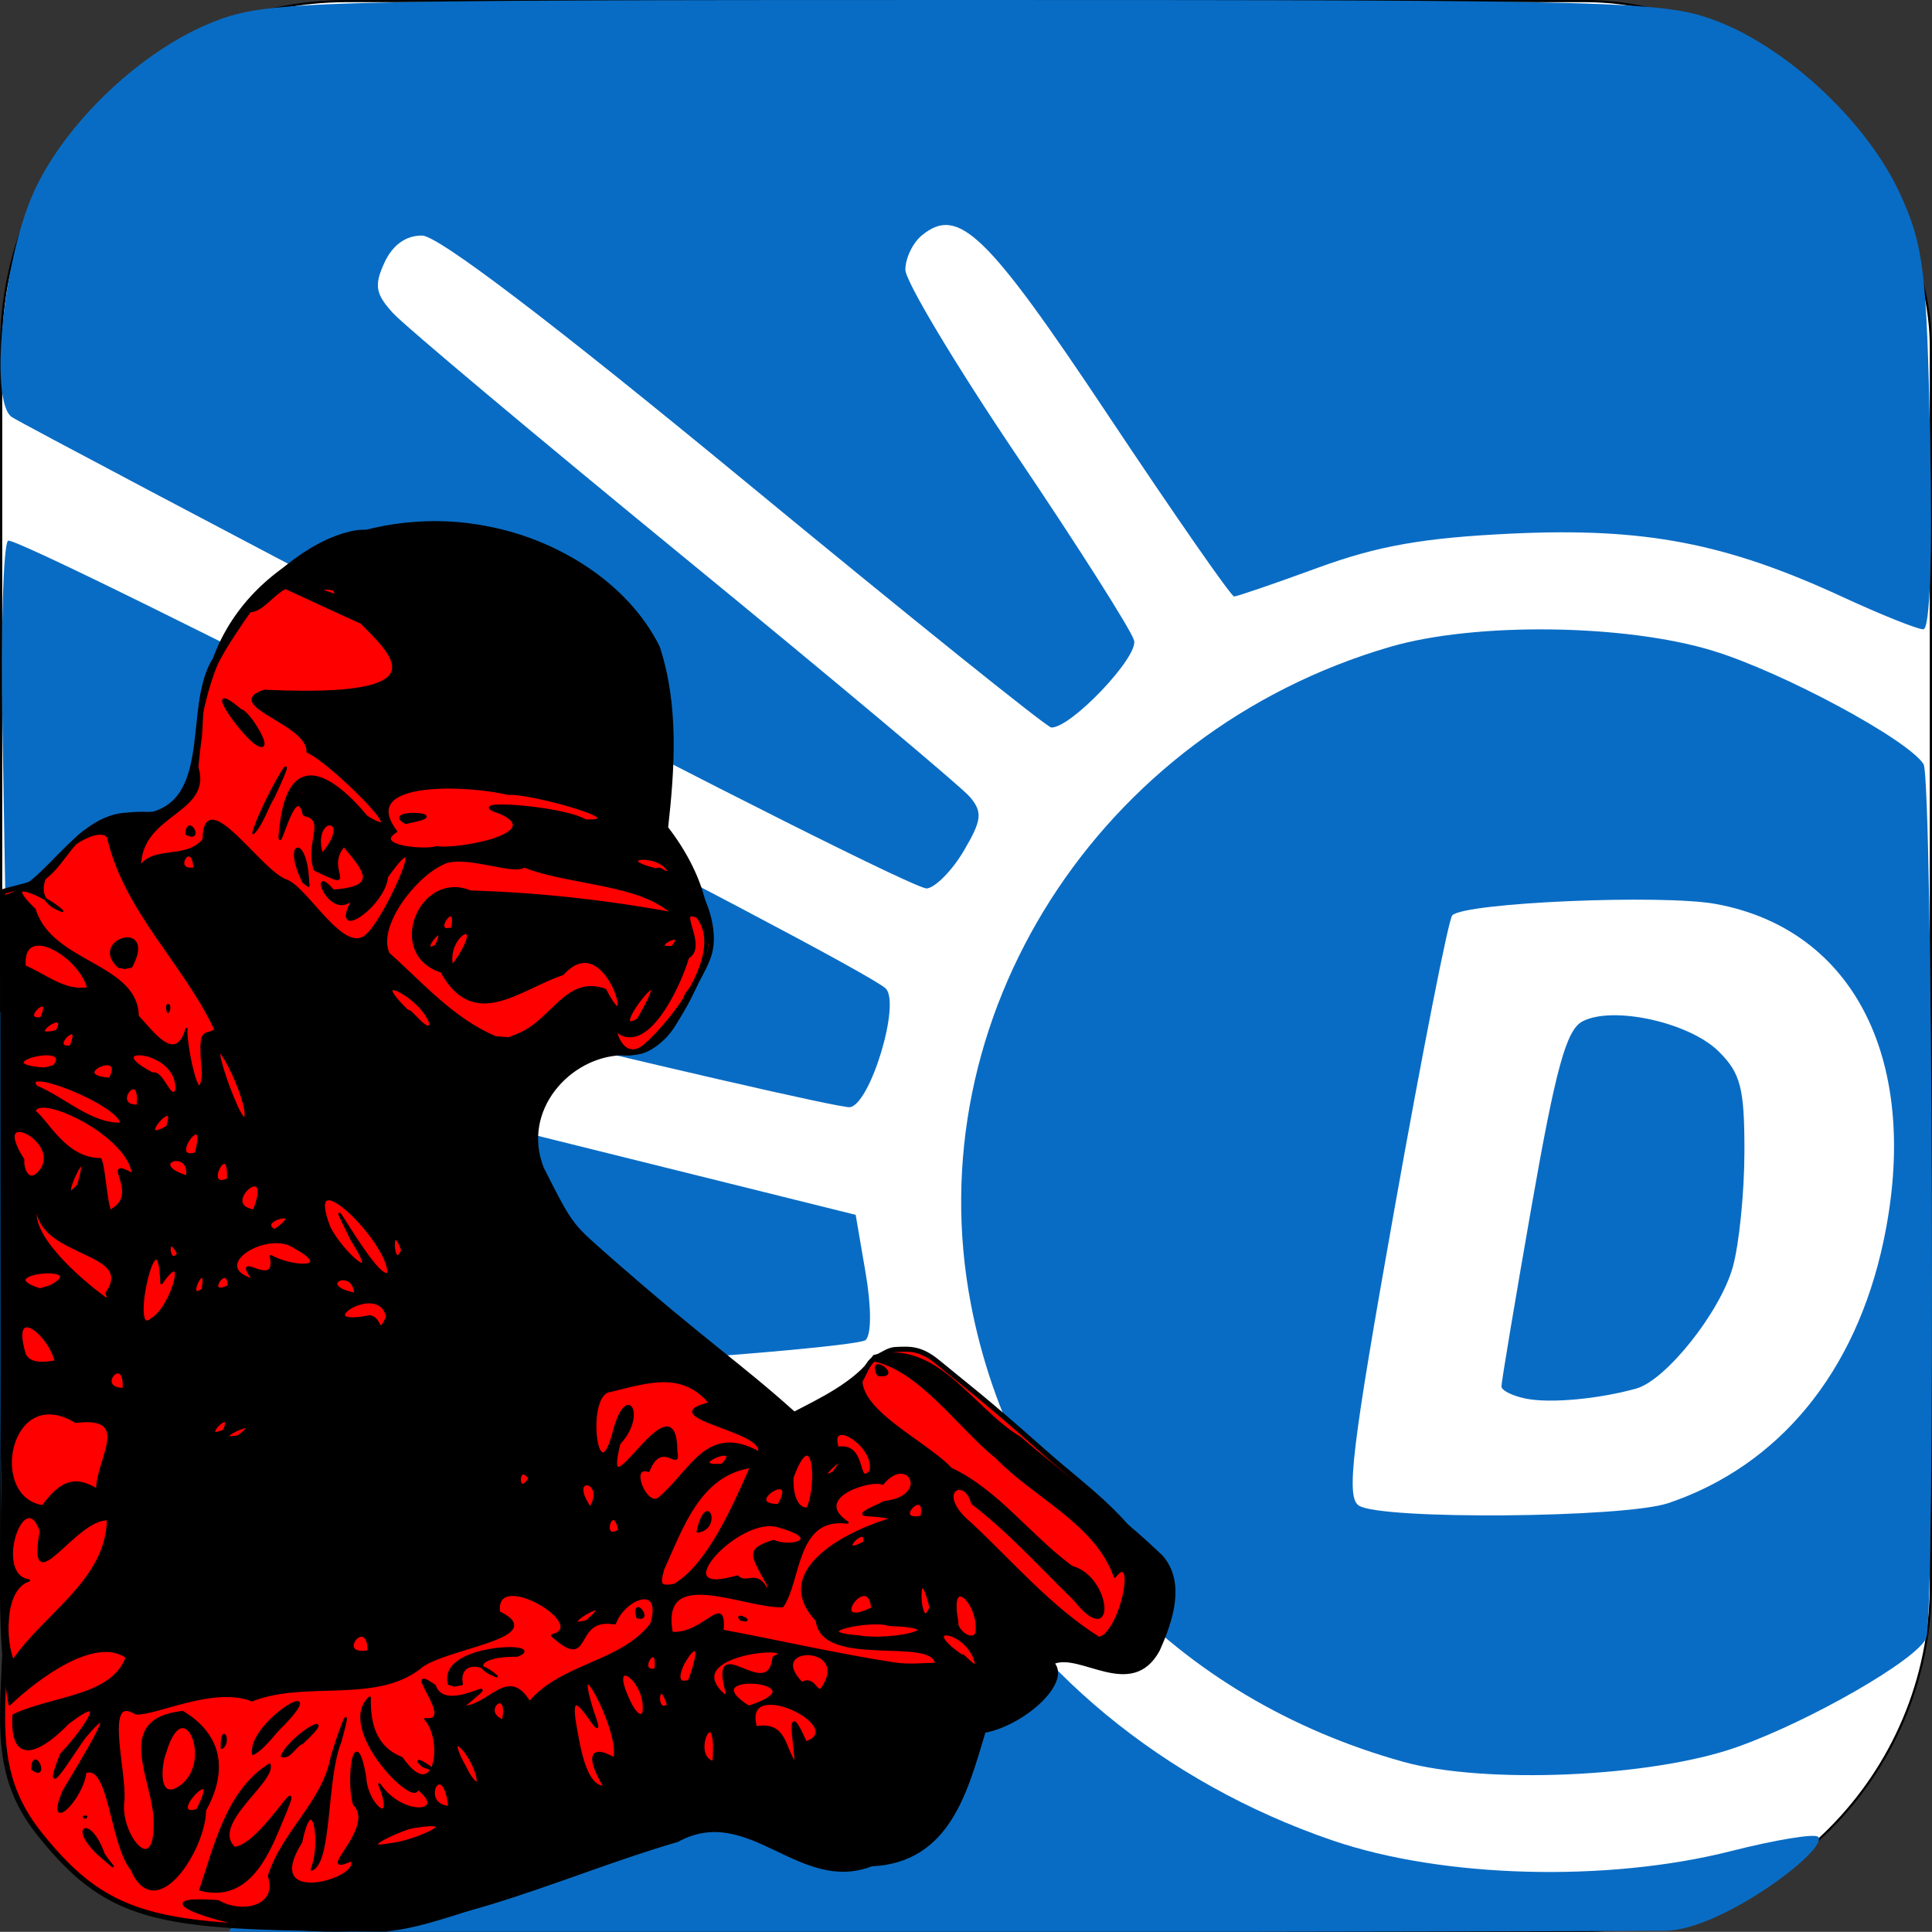 <?xml version="1.0" encoding="UTF-8" standalone="no"?>
<!-- Created with Inkscape (http://www.inkscape.org/) -->

<svg
   xmlns:dc="http://purl.org/dc/elements/1.1/"
   xmlns:cc="http://creativecommons.org/ns#"
   xmlns:rdf="http://www.w3.org/1999/02/22-rdf-syntax-ns#"
   xmlns:svg="http://www.w3.org/2000/svg"
   xmlns="http://www.w3.org/2000/svg"
   xmlns:sodipodi="http://sodipodi.sourceforge.net/DTD/sodipodi-0.dtd"
   xmlns:inkscape="http://www.inkscape.org/namespaces/inkscape"
   width="333.05mm"
   height="333.022mm"
   viewBox="0 0 1180.1 1180"
   id="svg2"
   version="1.1"
   inkscape:version="0.91 r"
   sodipodi:docname="dictionary.com_tacticalfreak_alt.svg"
   inkscape:export-filename="D:\Work\Dev\offline_dictionary.com\offline_dictionary.com\dictionary.com_tacticalfreak_256.png"
   inkscape:export-xdpi="19.519413"
   inkscape:export-ydpi="19.519413">
  <rect x="0" y="0" width="1180.1" height="1180" fill="#333333" stroke="none"/>
  <defs
     id="defs4" />
  <sodipodi:namedview
     id="base"
     pagecolor="#ffffff"
     bordercolor="#666666"
     borderopacity="1.0"
     inkscape:pageopacity="0.0"
     inkscape:pageshadow="2"
     inkscape:zoom="0.10164661"
     inkscape:cx="-2207.9992"
     inkscape:cy="862.48939"
     inkscape:document-units="px"
     inkscape:current-layer="layer1"
     showgrid="false"
     fit-margin-top="0"
     fit-margin-left="0"
     fit-margin-right="0"
     fit-margin-bottom="0"
     inkscape:window-width="1536"
     inkscape:window-height="803"
     inkscape:window-x="-7"
     inkscape:window-y="31"
     inkscape:window-maximized="1" />
  <g
     inkscape:label="Layer 1"
     inkscape:groupmode="layer"
     id="layer1"
     transform="translate(99.707,110.542)">
    <rect
       style="fill:#ffffff;stroke:#000000;stroke-width:1.31;stroke-linecap:round;stroke-linejoin:round;stroke-miterlimit:4;stroke-dasharray:none;stroke-opacity:1"
       id="rect4933"
       width="1178.69"
       height="1178.69"
       x="-99.002"
       y="-109.888"
       ry="211.517" />
    <path
       style="fill:#096cc4"
       d="M 45.818,1062.952 C 92.224,1014.784 -70.049,985.442 -89.418,920.79 -97.583,893.537 -99.707,847.362 -99.707,697.136 l 0,-189.311 15.174,0.654 c 8.346,0.36 125.945,28.186 261.332,61.837 l 246.158,61.183 6.064,35.437 c 3.589,20.974 3.589,37.726 0,41.045 -3.335,3.085 -92.556,10.861 -198.27,17.281 -105.713,6.42 -199.793,15.053 -209.066,19.183 -20.097,8.952 -25.21,31.735 -9.942,44.296 9.194,7.563 44.517,6.815 221.194,-4.686 115.639,-7.528 213.287,-12.554 216.996,-11.17 3.709,1.384 17.156,22.447 29.882,46.807 46.146,88.333 131.321,158.76 234.631,194.006 67.361,22.981 167.628,25.622 243.297,6.407 27.068,-6.873 50.938,-10.787 53.045,-8.698 7.239,7.176 -59.027,57.043 -93.138,57.387 -53.807,0.542 -816.583,1.722 -877.92,0.476 z M 757.524,965.625 C 618.603,926.994 519.329,821.912 493.319,685.963 459.836,510.949 571.232,336.442 749.583,284.513 c 51.851,-15.097 143.421,-13.953 197.015,2.462 42.633,13.058 118.943,54.119 128.626,69.212 5.723,8.92 7.292,519.989 1.639,533.81 -5.345,13.067 -71.004,50.862 -115.877,66.702 -51.97,18.345 -153.564,22.802 -203.462,8.926 z M 919.326,807.592 C 987.044,784.713 1033.88,727.631 1050.832,647.318 1073.816,538.431 1033.395,457.263 948.401,441.632 c -32.869,-6.045 -153.168,-0.883 -161.03,6.91 -2.254,2.234 -18.145,82.936 -35.313,179.339 -26.318,147.781 -29.718,176.216 -21.672,181.265 13.931,8.741 162.077,7.523 188.94,-1.553 z m -86.666,-63.764 c -8.346,-1.626 -15.212,-5.003 -15.259,-7.505 -0.047,-2.502 8.269,-52.21 18.479,-110.462 14.701,-83.874 21.139,-107.279 30.938,-112.478 18.459,-9.792 65.304,0.506 83.259,18.304 13.455,13.338 15.772,22.327 15.74,61.068 -0.02,24.985 -3.221,56.791 -7.112,70.68 -7.702,27.493 -40.838,69.154 -59.02,74.205 -22.912,6.365 -52.225,9.071 -67.025,6.188 z M 156.567,505.201 -96.335,443.468 -98.194,334.095 c -1.022,-60.155 0.495,-111.613 3.372,-114.35 4.81,-4.576 521.536,259.046 536.149,273.532 9.211,9.13 -9.522,70.964 -21.953,72.463 -5.448,0.657 -123.711,-26.586 -262.807,-60.539 z M 186.607,291.784 C 38.068,213.899 -87.491,147.513 -92.414,144.259 -106.163,135.171 -98.312,50.758 -79.775,8.36 -60.844,-34.939 -12.692,-80.642 31.992,-97.724 63.766,-109.871 87.776,-110.542 490.399,-110.542 c 402.623,0 426.632,0.671 458.406,12.818 44.112,16.863 92.674,62.726 112.326,106.084 14.2,31.329 16.035,46.518 18.142,150.171 1.457,71.667 -0.133,115.317 -4.2,115.317 -3.599,0 -25.852,-8.923 -49.452,-19.83 -71.033,-32.828 -120.715,-42.369 -201.309,-38.66 -53.964,2.483 -82.367,7.463 -118.921,20.848 -26.413,9.672 -49.491,17.586 -51.283,17.586 -1.792,0 -36.326,-49.667 -76.741,-110.37 C 502.924,31.607 485.639,14.909 463.335,33.258 c -5.516,4.538 -10.029,13.97 -10.029,20.962 0,6.991 30.784,58.337 68.408,114.101 37.624,55.764 69.711,106.329 71.304,112.366 2.672,10.128 -38.696,53.589 -50.588,53.147 C 539.777,333.736 455.667,266.12 355.517,183.577 237.458,86.273 168.041,33.444 158.109,33.343 c -9.88,-0.101 -18.041,5.767 -22.988,16.529 -6.388,13.896 -5.518,19.047 5.203,30.811 7.08,7.769 87.241,75.024 178.137,149.456 90.896,74.432 169.36,140.221 174.365,146.199 7.73,9.232 7.162,14.158 -3.773,32.717 -7.08,12.017 -17.261,22.408 -22.624,23.093 -5.363,0.684 -131.283,-62.479 -279.822,-140.364 z"
       id="path4901"
       inkscape:connector-curvature="0"
       sodipodi:nodetypes="ssscsscsssssscssscscsssscssssssssssssssscsssssssssssssssssssssssssssscssssssssss" />
    <g
       id="g4897"
       transform="matrix(0.718,0,0,0.718,-93.051,298.325)">
      <path
         id="rect4882"
         transform="translate(-9.269,-126.143)"
         d="m 310.027,9.549 c -2.967,-0.065 -5.916,0.124 -8.84,0.725 -20.356,4.184 -39.266,15.385 -55.559,28.285 -17.982,14.238 -31.675,33.476 -44.447,52.527 -10.986,16.387 -21.542,33.649 -27.273,52.527 -4.429,14.588 -2.712,30.392 -5.051,45.457 -2.107,13.573 -1.601,28.296 -8.082,40.406 -3.82,7.137 -9.876,13.665 -17.172,17.172 -10.993,5.283 -24.55,1.016 -36.365,4.041 -11.994,3.071 -24.135,7.14 -34.346,14.143 -14.928,10.238 -22.31,29.364 -37.377,39.396 -8.76,5.833 -23.955,7.965 -33.352,11.135 0,0 4.005,544.717 3.303,606.954 -0.994,88.037 -16.084,138.828 27.874,194.125 62.253,78.312 106.308,80.115 294.472,81.394 14.318,-1.644 27.354,-4.482 45.096,-9.725 80.404,-23.757 147.143,-60.275 223.242,-82.832 58.897,-17.459 123.495,-15.86 179.809,-40.406 26.199,-11.42 49.665,-29.153 70.711,-48.488 21.145,-19.427 27.572,-56.828 54.547,-66.67 20.597,-7.515 46.061,23.749 64.65,12.123 18.353,-11.479 22.971,-41.775 17.172,-62.631 -12.409,-44.624 -58.23,-74.757 -94.57,-107.053 -52.573,-46.722 -66.149,-56.293 -90.287,-76.289 -14.985,-12.413 -23.702,-11.663 -36.365,-11.111 -5.091,0.222 -9.653,3.372 -14.176,5.721 -2.139,1.111 -4.382,2.209 -6.072,3.928 -5.998,6.102 -7.543,15.715 -13.57,21.787 -8.934,9.001 -20.282,15.867 -32.143,20.357 -6.315,2.391 -13.327,4.244 -20,3.213 -23.046,-3.561 -43.489,-17.923 -62.5,-31.428 C 553.368,685.719 494.082,636.969 454.783,574.76 443.845,557.446 435.237,537.026 435.141,516.547 c -0.062,-13.026 4.696,-26.457 12.143,-37.145 8.333,-11.96 20.783,-21.65 34.285,-27.143 6.43,-2.616 13.777,-1.918 20.715,-2.143 9.288,-0.3 18.565,0.999 27.857,1.072 5.239,0.041 10.707,1.184 15.715,-0.357 6.912,-2.127 13.007,-6.766 18.213,-11.785 6.277,-6.052 10.47,-13.98 15,-21.43 4.537,-7.462 8.39,-15.329 12.143,-23.215 4.789,-10.064 11.331,-19.728 13.215,-30.713 1.513,-8.82 0.435,-18.119 -1.785,-26.787 -4.136,-16.15 -13.139,-30.693 -21.072,-45.355 -7.609,-14.062 -21.347,-25.238 -25.357,-40.715 -4.186,-16.154 5.27,-33.544 2.5,-50 -7.289,-43.295 -20.212,-89.244 -49.285,-122.143 -29.395,-33.263 -73.601,-52.967 -116.428,-64.643 -18.038,-4.918 -37.395,-0.58 -56.072,-1.43 -8.945,-0.407 -17.998,-2.874 -26.898,-3.068 z"
         style="fill:#ff0000;stroke:#000000;stroke-width:4.329;stroke-linecap:round;stroke-linejoin:round;stroke-miterlimit:4;stroke-dasharray:none;stroke-opacity:1"
         inkscape:connector-curvature="0"
         sodipodi:nodetypes="ssssssssssscsscssssssssssssssssscsssssssssssssssss" />
      <path
         inkscape:transform-center-y="191.42911"
         inkscape:transform-center-x="1194.2812"
         sodipodi:nodetypes="cccccccccccccccccccccccccccccccccccccccccccccccccccccccccccccccccccccccccccccccccccccccccccccccccccccccccccccccccccccccccccccccccccccccccccccccccccccccccccccccccccccccccccccccccccccccccccccccccccccccccccccccccccccccccccccccccccccccccccccccccccccccccccccccccccccccccccccccccccccccccccccccccccccccccccccccccccccccccccccccccccccccccccccccccccccccccccccccccccccccccccccccccccccccccccccccccccccccccccccccccccccccccccccccc"
         inkscape:connector-curvature="0"
         id="path4852-9"
         d="m 222.402,1070.967 c -29.803,0.615 -121.956,-28.235 -46.157,-23.028 20.492,11.907 51.987,4.994 43.28,-21.378 12.078,-37.884 46.126,-62.624 53.285,-100.689 4.856,-17.267 19.52,-57.841 7.461,-13.704 -12.881,31.038 -7.778,102.537 -24.357,108.845 9.439,-23.437 0.698,-70.241 -8.996,-23.43 -36.383,57.962 54.08,31.039 42.695,15.398 -32.684,14.821 22.589,-27.28 2.307,-47.586 -6.127,-19.754 0.567,-72.547 9.367,-23.437 1.115,25.426 27.512,44.803 12.076,6.407 20.174,29.609 59.984,24.345 32.537,3.718 -1.592,17.161 -69.391,-51.253 -40.614,-77.399 -1.228,37.971 17.333,47.37 27.28,51.556 28.924,41.307 36.395,-15.62 20.019,-33.213 27.704,3.552 -22.584,-49.719 7.955,-28.404 9.822,27.904 67.453,-18.011 23.686,18.139 23.372,-0.608 38.699,-34.697 56.996,-3.843 27.366,-32.783 77.527,-33.172 103.575,-66.682 10.787,-36.029 -23.467,-21.857 -31.004,-0.657 -37.267,-6.632 -18.532,42.025 -53.489,10.227 34.446,-8.334 -50.468,-59.179 -45.048,-19.624 44.743,21.629 -49.662,30.053 -67.994,47.718 -38.27,28.973 -96.976,9.274 -142.054,27.082 -32.911,-12.926 -81.674,12.214 -98.889,11.199 -28.557,-18.196 -8.389,49.856 -10.748,74.587 -3.939,27.936 27.096,66.925 26.889,19.326 0.591,-36.511 -36.274,-88.467 23.639,-95.085 33.394,20.153 37.391,50.402 19.025,83.484 -0.251,32.845 -41.595,98.241 -62.365,50.4 -18.045,-22.248 -18.28,-90.999 -39.464,-82.773 -2.461,23.265 -34.21,53.368 -18.497,16.219 9.427,-16.194 55.171,-89.527 17.96,-46.036 -11.045,14.964 -37.961,60.502 -20.043,14.579 13.72,-13.599 46.63,-57.637 5.928,-26.545 -20.327,21.003 -48.914,39.915 -46.449,-6.509 32.151,-15.7 84.452,-15.188 96.41,-49.532 -27.512,-19.452 -77.485,18.945 -99.71,40.062 -12.783,-71.242 -4.043,-144.613 -6.726,-216.788 -0.096,-158.252 -0.284,-311.862 -0.241,-470.114 40.498,-6.968 66.339,-80.742 119.561,-69.468 63.126,-7.897 35.065,-92.343 61.386,-133.283 33.033,-89.963 140.925,-129.577 231.597,-111.671 59.542,11.052 119.567,47.637 146.537,101.816 16.471,49.73 12.694,103.82 7.142,153.805 30.799,39.622 51.836,96.688 16.468,141.293 -10.851,23.736 -22.648,54.614 -55.52,51.398 -44.182,1.654 -85.838,47.592 -66.845,96.554 26.363,52.41 24.879,48.18 58.96,78.497 81.355,71.16 108.575,88.133 155.249,130.066 19.269,-10.192 52.914,-25.553 67.827,-48.308 53.457,-14.057 83.665,45.517 124.312,69.582 39.548,34.238 83.195,64.817 120.56,100.968 19.666,22.574 7.928,56.023 -2.782,79.745 -23.045,42.227 -66.396,0.755 -89.569,10.838 14.527,17.096 -25.84,52.426 -58.558,58.451 -14.88,48.892 -29.395,110.543 -96.071,113.58 -61.386,23.824 -104.357,-54.075 -165.033,-20.743 -105.291,30.587 -208.01,85.088 -320.941,75.102 -7.937,-0.153 -15.879,-0.248 -23.804,-0.715 z m 101.047,-71.558 c 19.014,-1.759 65.91,-22.205 18.743,-14.537 -8.074,0.946 -52.66,20.837 -18.743,14.537 z m -164.968,-28.915 c 23.708,-46.151 -29.034,8.024 0,0 z m 214.548,-2.597 c -4.792,-44.61 -27.512,-1.906 0,0 z m -233.582,-14.739 c 37.065,-16.855 8.466,-89.106 -8.331,-31.48 -3.368,7.75 -7.369,37.153 8.331,31.48 z m 365.76,-2.446 c -13.005,-21.268 -15.486,-37.426 8.279,-24.065 6.208,-23.34 -38.195,-103.51 -18.84,-40.999 16.616,46.001 -23.102,-39.568 -14.694,11.549 3.03,16.449 8.015,54.226 25.255,53.516 z m -108.164,-7.415 c -4.773,-23.893 -31.347,-45.921 -9.551,-7.447 0.826,3.053 11.131,18.574 9.551,7.447 z m 200.753,-13.692 c 4.267,-57.06 -21.61,-4.781 0,0 z m 70.156,2.162 c -1.457,-21.357 -8.765,-57.633 8.236,-18.861 38.649,-12.847 -55.694,-59.298 -42.419,-12.851 26.094,-4.6 23.483,17.994 34.184,31.712 z m -249.249,-37.431 c 6.319,-31.064 -20.993,-7.798 0,0 z m 119.526,-6.814 c 3.903,-28.506 -33.305,-52.168 -11.332,-7.896 1.71,3.427 7.934,14.605 11.332,7.896 z m 89.397,-5.014 c 67.653,-21.651 -52.09,-32.728 0,0 z m -68.512,-1.45 c -8.486,-28.018 -12.24,9.615 0,0 z m 49.99,-10.319 c -15.351,-55.75 35.344,10.92 39.751,-30.253 28.328,-11.806 -85.701,-4.282 -40.854,33.228 z m 81.302,-4.18 c 25.265,-38.066 -50.568,-37.604 -17.537,-4.131 10.803,-6.395 12.717,10.956 17.537,4.131 z m -113.306,-6.186 c 22.849,-63.803 -27.541,10.073 0,0 z m -28.741,-9.557 c 3.26,-27.475 -17.557,3.473 0,0 z m 238.815,-4.85 c -2.324,-24.531 -97.229,3.725 -101.549,-36.93 -40.775,-42.965 28.8,-76.645 64.621,-86.653 -20.691,-5.618 -40.769,1.62 -7.096,-13.979 40.404,-4.54 20.361,-42.335 -1.604,-15.617 -8.758,-4.817 -62.332,11.094 -29.828,33.037 -44.474,-5.911 -40.273,49.474 -55.28,71.106 -33.256,1.015 -105.224,-36.206 -94.283,22.75 27.165,2.304 45.946,-34.997 43.159,-1.83 48.585,9.071 97.403,20.417 146.722,27.975 11.642,1.735 23.446,0.479 35.138,0.14 z m -166.261,-37.698 c -6.066,-6.582 13.76,3.247 0,0 z m 199.765,35.908 c -7.467,-28.037 -51.297,-32.12 -11.493,-4.857 -0.608,-3.891 13.999,15.183 11.493,4.857 z M 1.832,843.61 C 28.417,803.992 82.002,775.206 82.626,723.026 c -28.025,-1.625 -68.687,73.54 -57.149,10.006 -14.229,-41.422 -41.658,37.574 -10.136,42.024 -22.576,7.165 -20.624,53.186 -13.509,68.555 z M 304.388,835.367 c -0.143,-32.663 -30.827,5.479 0,0 z m 416.398,-12.715 c 26.718,5.162 85.217,-7.734 26.018,-9.8 -13.529,-5.379 -72.418,6.346 -26.018,9.8 z m 209.629,-0.841 c 17.968,-16.791 25.301,-71.531 8.73,-50.025 -16.227,-45.613 -67.75,-67.321 -100.511,-101.221 -31.784,-25.325 -66.148,-76.37 -106.427,-83.127 -34.586,33.448 43.782,66.837 67.45,92.625 39.73,18.664 67.221,57.383 102.825,83.501 33.274,8.929 37.358,71.754 2.402,27.819 -28.959,-28.27 -56.231,-58.584 -87.111,-82.01 -5.839,-24.169 -33.802,-9.607 -1.449,17.256 35.606,33.199 68.01,71.567 109.542,97.524 z M 737.722,600.202 c -9.528,-19.648 21.704,2.729 0,0 z m 83.689,220.089 c 4.012,-24.682 -24.707,-53.687 -16.306,-9.949 -1.565,6.109 11.665,17.887 16.306,9.949 z m -331.534,-10.522 c 30.742,-26.792 -30.653,8.02 0,0 z m 242.979,-11.027 c -3.043,-33.696 -40.809,20.093 0,0 z m 49.544,-0.832 c -12.695,-50.685 -10.41,27.545 0,0 z m -137.738,-18.028 c -14.047,-26.309 -19.987,-30.821 4.194,-38.409 14.149,6.656 43.4,-1.545 4.558,-12.324 -33.446,-11.436 -100.842,62.302 -35.378,42.504 8.053,8.281 16.286,-6.664 25.671,12.405 z m -80.019,-1.142 c 28.428,-16.554 50.739,-67.41 65.071,-100.303 -44.179,6.416 -59.072,52.358 -74.862,87.106 -2.939,10.772 -4.524,16.402 9.79,13.196 z m 19.616,-45.347 c 8.117,-35.586 19.757,-2.328 0,0 z m 141.712,9.364 c 3.061,-18.197 -26.306,13.883 0,0 z M 517.688,732.311 c -5.582,-26.49 -17.57,11.628 0,0 z m 257.044,-11.403 c 5.304,-27.523 -27.058,5.323 0,0 z m -281.89,-7.49 c 15.046,-24.056 -21.038,-29.688 0,0 z m 185.015,0.466 c 9.688,-23.426 4.331,-73.762 -13.018,-26.318 -0.577,8.248 1.26,27.329 13.018,26.318 z M 27.108,711.97 c 16.271,-21.955 27.924,-25.119 46.33,-13.965 -0.287,-25.764 31.212,-63.81 -18.284,-57.912 -56.962,-34.421 -75.965,64.778 -28.046,71.877 z m 626.001,-0.978 c 18.387,-32.654 -33.293,0.15 0,0 z m -101.122,-6.227 c 27.954,-24.101 40.551,-62.485 84.46,-38.475 6.878,-19.058 -91.836,-30.385 -41.508,-41.953 -23.417,-28.061 -52.088,-18.711 -84.777,-10.56 -23.099,1.067 -11.349,93.392 3.348,32.623 11.156,-39.518 26.263,-11.174 4.1,12.063 -17.298,69.158 48.193,-60.989 48.408,6.84 3.439,18.137 -12.302,-11.803 -23.587,16.532 -17.713,-5.831 -1.399,33.477 9.557,22.931 z m -110.726,-16.682 c -11.264,-15.228 -11.131,18.5 0,0 z m 258.517,-4.962 c 20.118,-25.855 -21.604,12.172 0,0 z m 31.637,-1.146 c 4.854,-21.553 -37.136,-47.2 -28.011,-19.62 24.665,-4.769 15.45,34.357 28.011,19.62 z m -126.389,-5.245 c 20.462,-20.882 -34.778,2.416 0,0 z m -411.727,-24.14 c 27.529,-20.411 -29.395,5.143 0,0 z m -11.904,-5.084 c 9.374,-22.703 -23.348,10.605 0,0 z M 96.013,612.22 c 1.933,-32.084 -26.328,0.016 0,0 z m -57.826,-23.478 c -5.846,-24.477 -39.669,-50.117 -26.362,-5.744 4.713,9.225 18.347,7.16 26.362,5.744 z m 281.891,-37.942 c -6.733,-32.56 -68.913,10.478 -15.14,-0.411 10.621,0.915 6.909,18.755 15.14,0.411 z m -200.641,2.158 c 18.702,-10.42 31.811,-64.579 8.636,-30.741 -2.232,-67.085 -28.742,48.826 -8.636,30.741 z M 81.442,530.619 c 25.421,-36.848 -56.855,-29.747 -59.412,-73.468 -8.389,22.495 35.226,61.234 58.093,77.754 4.973,1.928 1.521,-2.383 1.32,-4.286 z m 211.608,0.706 c -1.452,-24.555 -36.059,-6.913 0,0 z m -129.867,-3.651 c 5.112,-30.29 -16.75,11.695 0,0 z M 33.768,524.808 c 37.135,-20.171 -55.06,-11.64 -9.09,2.691 z m 151.589,-0.131 c -0.194,-22.401 -22.225,10.742 0,0 z m 21.105,-5.19 c -20.087,-27.974 21.237,11.17 14.659,-20.305 18.766,10.434 54.193,11.258 20.621,-7.315 -23.012,-16.774 -76.089,15.996 -35.28,27.62 z m 114.816,-5.945 c 0.56,-26.615 -73.927,-100.365 -50.511,-39.16 9.65,20.616 46.216,53.27 19.203,10.974 -33.215,-67.007 22.36,39.868 31.309,28.186 z m -178.958,-16.657 c -11.088,-20.729 -8.488,13.358 0,0 z m 190.671,-2.97 c -11.1,-29.949 -8.404,21.486 0,0 z m -108.733,-16.785 c 29.46,-19.675 -16.762,-8.633 0,0 z M 86.544,459.44 c 24.458,-14.84 -11.737,-45.562 17.392,-29.708 -3.132,-33.739 -81.043,-70.433 -83.745,-53.606 11.221,8.569 26.165,40.377 55.905,40.567 3.841,6.642 5.634,52.457 10.447,42.747 z m 120.203,0.948 c 18.357,-46.009 -31.627,-4.579 0,0 z M 57.46,438.437 c 13.799,-48.786 -21.854,26.323 0,0 z m 127.289,-4.622 c 1.946,-36.462 -22.854,10.344 0,0 z m -162.227,-4.449 c 27.381,-25.736 -43.607,-61.485 -11.99,-12.261 -0.891,6.075 3.297,19.996 11.99,12.261 z m 127.337,2.185 c 4.192,-25.515 -36.386,-11.2 0,0 z m 7.424,-19.754 c 11.585,-41.945 -25.531,7.667 0,0 z m -24.315,-22.576 c 10.292,-30.007 -29.795,16.908 0,0 z m -38.988,-2.68 c -0.827,-16.706 -86.754,-50.032 -72.3,-31.559 23.51,9.741 46.702,32.632 72.3,31.559 z m 105.868,-8.453 c -1.34,-22.736 -36.626,-87.134 -16.503,-27.986 0.48,1.227 15.97,44.524 16.503,27.986 z m -91.946,-6.897 c 3.68,-33.97 -24.53,0.814 0,0 z m 32.935,-13.058 c 2.522,-37.043 -69.17,-39.186 -20.328,-14.232 8.889,-2.391 14.962,24.457 20.328,14.232 z m 22.671,-14.477 c -4.205,-42.974 1.957,-29.869 10.55,-37.163 -26.527,-56.747 -76.941,-100.779 -91.329,-163.725 -11.93,-17.627 -89.12,44.862 -39.036,62.757 -11.725,-11.529 -55.765,-32.168 -23.483,-1.186 14.092,46.156 87.146,46.317 87.618,90.696 13.278,14.353 32.527,41.64 41.627,10.873 -2.082,7.622 10.967,75.202 14.054,37.749 z m -29.88,-52.289 c -2.707,-9.021 3.443,-6.116 0,0 z M 91.703,252.97 c -25.155,-22.763 32.153,-40.131 10.722,-0.13 l -5.448,1.113 z m -7.601,95.33 c 15.047,-26.793 -37.963,-2.381 0,0 z m -47.513,-10.698 c 18.459,-22.498 -61.627,-1.511 -8.074,2.059 z M 538.789,320.182 c 26.075,-22.982 69.013,-79.878 44.999,-109.739 -18.731,-8.4 8.782,25.412 -7.779,34.583 -7.829,26.547 -36.117,84.903 -61.746,61.751 2.636,11.98 11.299,23.997 24.526,13.405 z m -488.029,0.735 c 11.703,-26.748 -20.27,2.279 0,0 z M 431.48,310.723 c 29.575,-11.806 40.906,-49.924 74.129,-38.086 27.233,53.022 3.022,-56.851 -36.178,-13.437 -36.571,12.028 -75.249,48.628 -103.107,-2.159 -47.209,-14.733 -18.174,-85.858 24.725,-67.966 57.671,1.696 115.131,8.022 171.752,18.443 -28.042,-26.126 -88.241,-24.756 -126.223,-39.927 -8.169,7.22 -52.492,-12.032 -69.741,-2.107 -24.356,11.484 -56.334,53.714 -45.617,76.362 28.761,25.567 54.786,55.92 91.151,71.214 l 11.274,0.799 z M 39.126,307.577 c 11.462,-22 -30.121,8.283 0,0 z m 317.921,-6.13 c -7.165,-23.382 -57.388,-47.289 -19.276,-10.573 1.492,-3.147 17.477,20.846 19.276,10.573 z m 176.452,-3.59 c 38.451,-67.095 -30.017,17.6 0,0 z M 25.672,296.896 c 11.981,-25.894 -20.447,2.191 0,0 z m 40.229,-25.722 c -7.638,-28.429 -57.424,-56.869 -54.218,-18.504 17.168,7.002 34.546,22.548 54.218,18.504 z M 379.233,247.391 c 26.442,-39.969 -10.408,-21.56 -3.908,5.122 z m 190.306,-5.503 c -2.031,-6.617 -4.59,6.55 0,0 z m -207.785,-6.868 c 11.998,-26.613 -18.074,10.001 0,0 z m 201.026,1.036 c 13.903,-16.922 -22.668,2.513 0,0 z m -259.135,-10.815 c 17.032,-16.1 54.913,-103.215 16.274,-48.798 -2.437,25.923 -52.415,58.748 -26.655,15.482 -19.802,27.716 -41.741,-30.177 -19.078,-3.649 41.03,-2.754 25.511,-18.33 9.158,-38.344 -18.199,20.434 14.688,39.699 -24.814,20.436 -7.795,-23.377 11.218,-42.61 -9.2,-46.566 -8.157,-35.839 -26.15,56.378 -19.089,3.961 9.19,-60.11 45.067,-35.36 72.442,-2.378 43.267,26.406 -32.311,-48.386 -50.302,-55.277 1.359,-24.12 -72.759,-39.917 -36.835,-51.853 197.444,9.101 70.436,-54.34 59.41,-86.11 -33.274,-7.639 18.429,36.445 -16.389,3.761 -26.826,-24.307 -39.304,17.731 -57.473,14.36 -29.032,35.417 -40.426,82.996 -44.485,127.801 19.347,44.666 -47.297,41.807 -46.872,90.529 11.077,-18.413 38.832,-5.498 54.221,-23.674 0.473,-48.843 49.101,28.699 70.858,34.929 18.435,7.797 49.482,66.273 68.827,45.39 z m -54.704,-44.126 c -17.556,-35.184 2.292,-40.824 3.88,-0.24 l 0.346,3.275 z m -99.511,-41.112 c 0.854,-17.273 14.694,7.261 0,0 z m 56.845,-0.739 c 5.876,-22.989 46.124,-92.502 17.343,-31.097 -6.086,9.933 -9.377,22.586 -17.343,31.097 z m 3.001,-75.648 c -12.494,-7.476 -48.869,-58.53 -13.697,-28.842 6.447,0.354 29.774,38.451 13.697,28.842 z m 23.908,-34.088 c -7.959,-14.821 28.133,-7.328 0,0 z M 375.565,220.192 c 4.958,-27.9 -19.825,6.852 0,0 z m 184.21,-48.46 c -9.598,-17.134 -49.506,-10.724 -10.845,-1.495 4.073,-2.742 7.464,4.537 10.845,1.495 z m -403.526,-2.354 c -1.502,-26.99 -21.053,3.629 0,0 z m 108.374,-11.819 c 28.838,-33.475 -10.444,-35.378 0,0 z m 97.32,-6.288 c 17.547,3.155 94.69,-11.124 54.539,-29.218 -37.297,-11.638 53.369,-5.265 72.347,6.548 43.159,0.945 -48.353,-24.551 -66.073,-22.755 -29.781,-7.632 -130.138,-14.022 -95.106,31.99 -21.078,13.11 25.758,16.915 34.292,13.435 z m -25.95,-20.642 c -21.096,-11.234 37.133,-8.395 8.813,-2.087 z m -86.859,-25.954 c -4.633,-5.942 -1.76,8.087 0,0 z m -18.099,-175.216 c 28.191,-25.153 478.761,222.24 0,0 z M 161.2,1038.087 c 12.832,-37.36 22.61,-83.646 58.825,-106.326 4.205,14.902 -51.767,50.553 -29.901,70.913 25.062,-2.388 65.167,-81.404 39.239,-20.638 -11.677,28.691 -28.65,66.336 -68.163,56.051 z m -86.795,-30.409 c -24.83,-23.362 -7.007,-32.235 4.54,0.277 6.503,10.406 15.448,16.816 -4.54,-0.277 z m -12.29,-31.409 c 4.292,-1.377 0.424,1.85 0,0 z m -43.93,-40.753 c 1.125,-20.669 14.515,10.401 0,0 z m 332.252,-2.613 c -14.743,-13.155 21.084,9.025 0,0 z m -119.916,-8.596 c 8.84,-18.775 51.22,-42.221 17.324,-11.013 -5.809,1.906 -10.519,13.519 -17.324,11.013 z m -24.495,-1.726 c -3.641,-26.595 67.613,-68.735 25.828,-25.101 -8.396,7.654 -15.867,19.918 -25.828,25.101 z m -26.616,-5.081 c -0.105,-22.062 7.597,-4.734 0,0 z m 193.29,-54.452 c -9.267,-34.476 86.528,-34.923 57.848,-23.968 -22.685,-0.716 -43.915,7.261 -17.286,17.534 -17.166,-15.656 -33.175,-9.654 -29.642,6.619 l -6.624,1.259 z m 160.231,-56.638 c -4.518,-19.085 13.579,3.449 0,0 z"
         style="fill:#000000;stroke:#000000;stroke-width:1.94;stroke-linecap:round;stroke-linejoin:round;stroke-miterlimit:4;stroke-dasharray:none;stroke-opacity:1" />
    </g>
  </g>
</svg>
